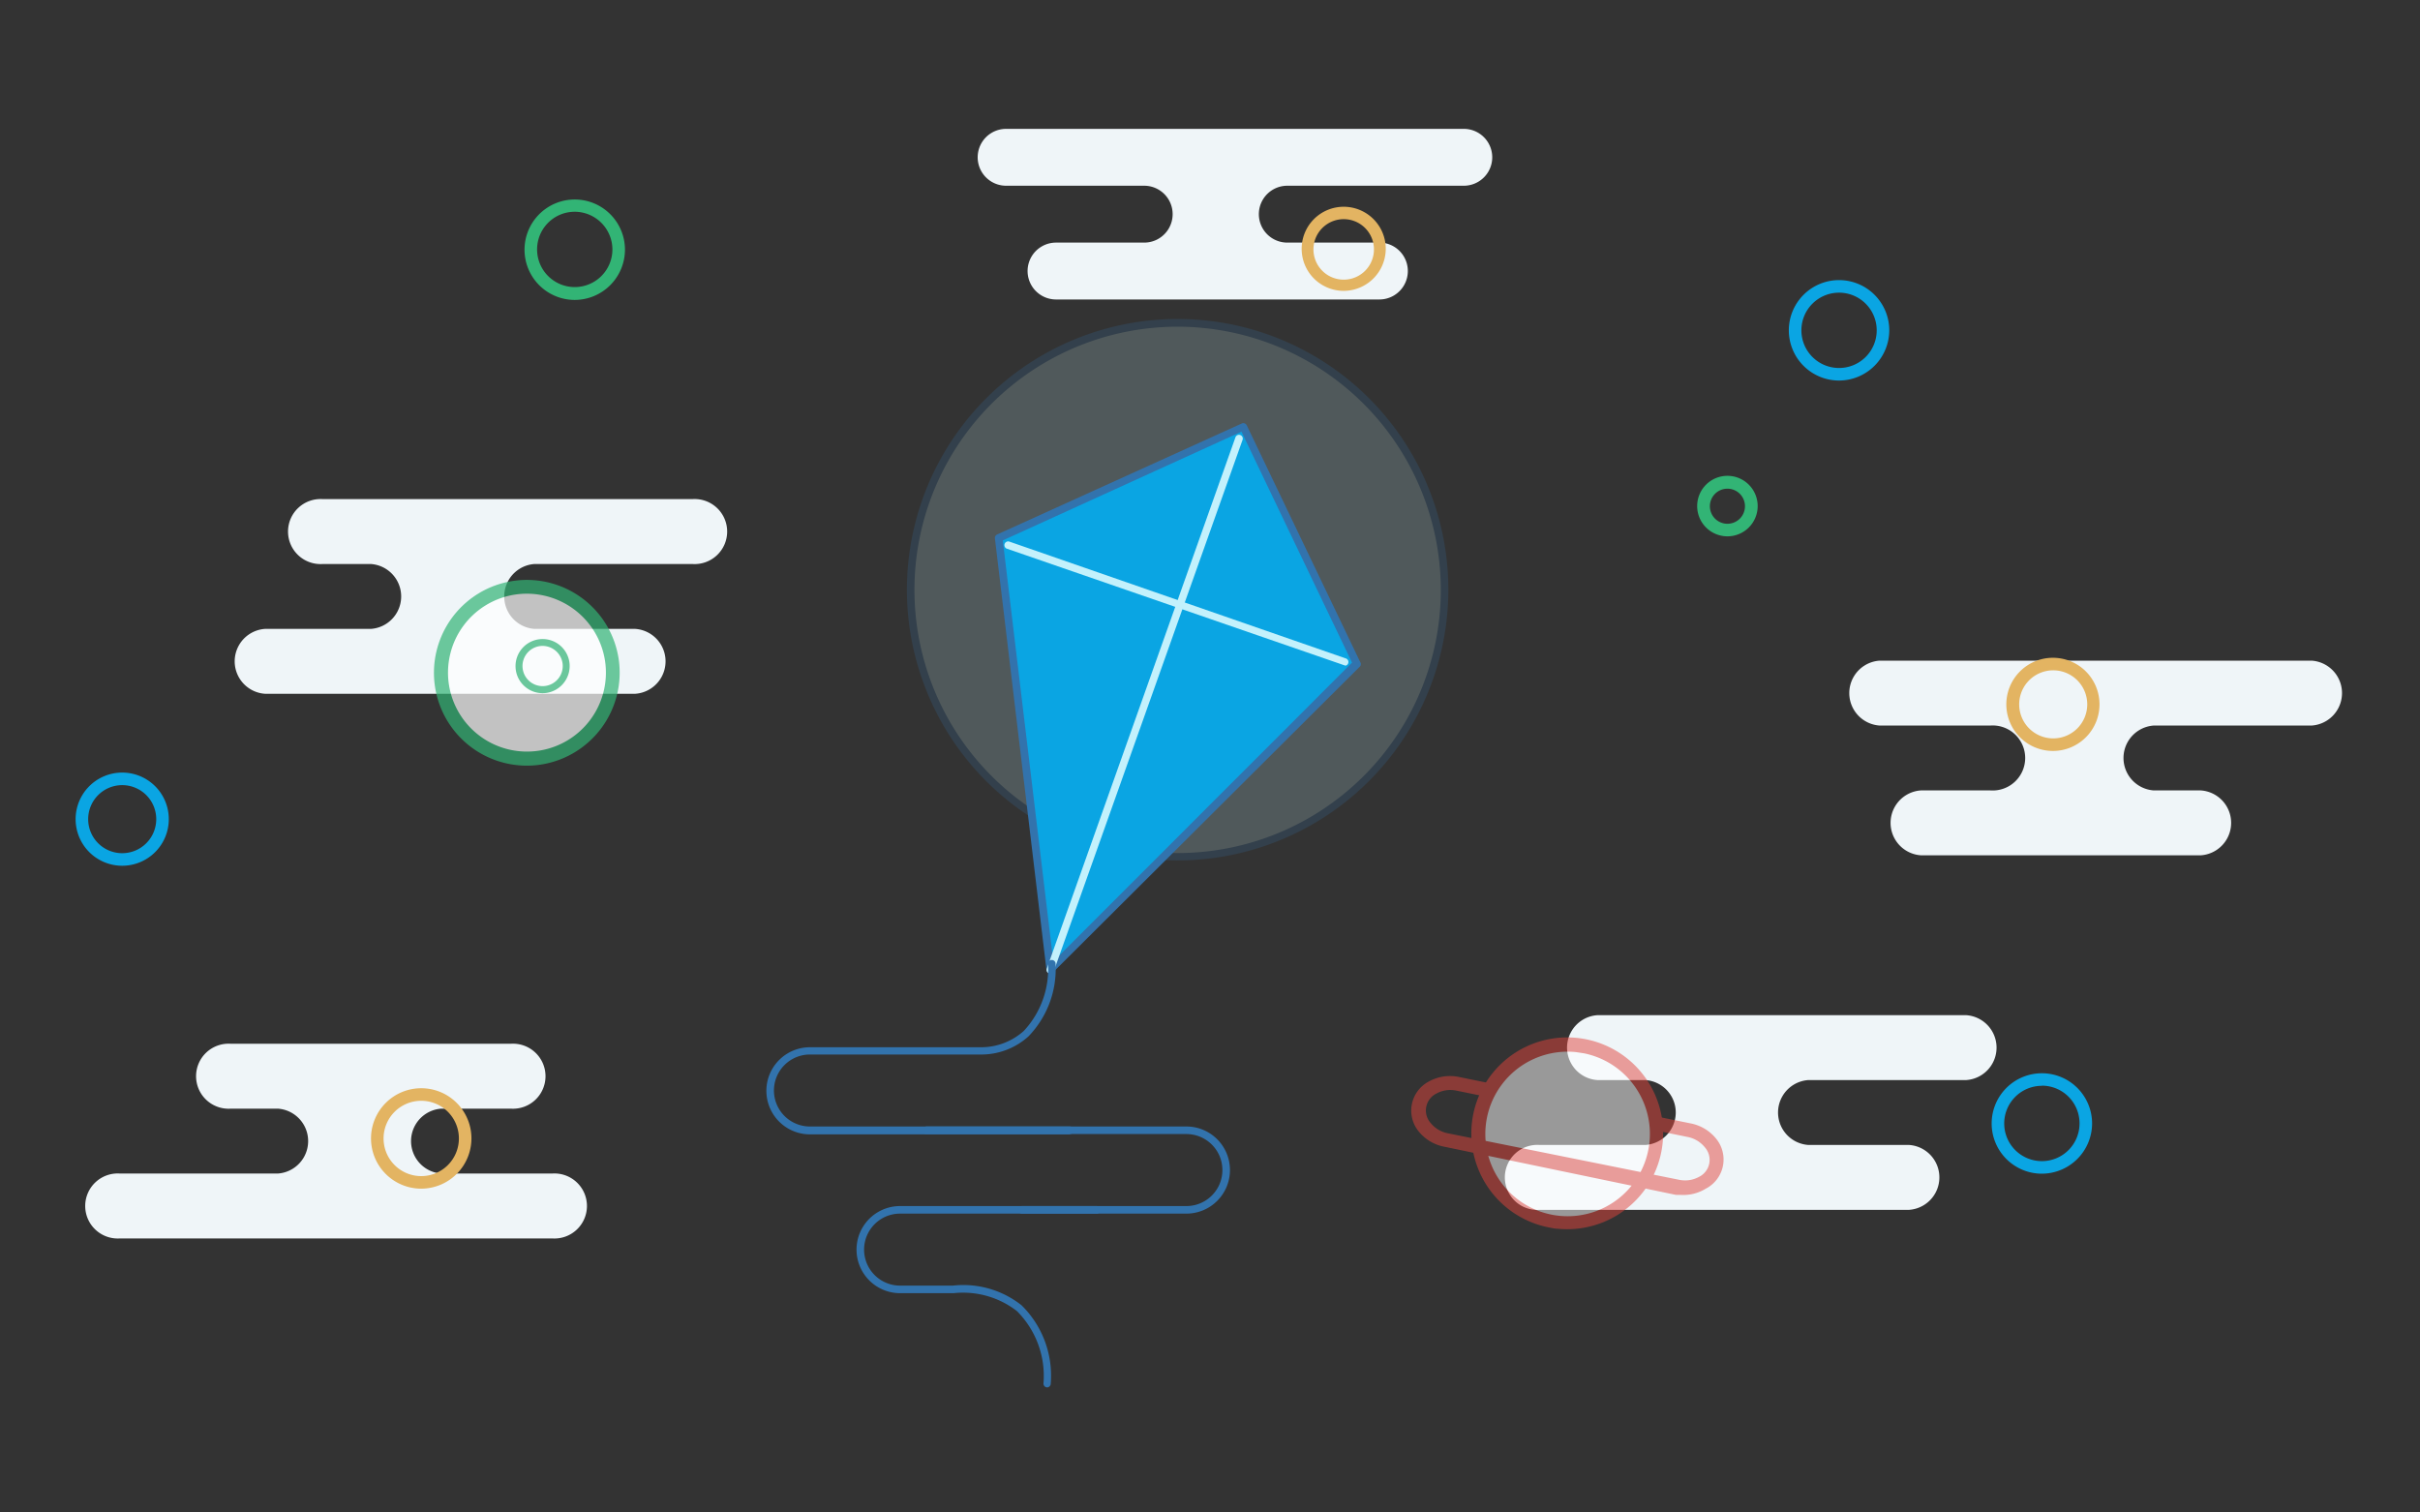 <svg id="Layer_1" data-name="Layer 1" xmlns="http://www.w3.org/2000/svg" viewBox="0 0 160 100"><rect x="0" y="0" width="160" height="100" fill="#333333" stroke="none"/><defs><style>.cls-1{fill:#eff5f8;}.cls-2{fill:#0aa5e3;}.cls-3{fill:#32b475;}.cls-4{fill:#e3b462;}.cls-5{opacity:0.5;}.cls-6{fill:#fff;}.cls-7{fill:#e2433b;}.cls-8{opacity:0.7;}.cls-9{opacity:0.2;}.cls-10{fill:#c3f1fc;}.cls-11{fill:#3273ad;}</style></defs><title>Artboard kite</title><path class="cls-1" d="M45.78,33H21.34a2.15,2.15,0,1,0,0,4.29h3.18a2.15,2.15,0,0,1,0,4.29h-7a2.15,2.15,0,0,0,0,4.29H42a2.15,2.15,0,0,0,0-4.29H35.34a2.15,2.15,0,0,1,0-4.29H45.78a2.15,2.15,0,1,0,0-4.29Z"/><path class="cls-1" d="M130,67.12H105.61a2.15,2.15,0,0,0,0,4.29h3.18a2.15,2.15,0,0,1,0,4.29h-7a2.15,2.15,0,1,0,0,4.29h24.43a2.15,2.15,0,0,0,0-4.29h-6.66a2.15,2.15,0,0,1,0-4.29H130a2.15,2.15,0,0,0,0-4.29Z"/><path class="cls-1" d="M66.52,8.52H96.78a1.88,1.88,0,0,1,0,3.76H85.11a1.88,1.88,0,1,0,0,3.76H91.2a1.88,1.88,0,1,1,0,3.76H69.82a1.88,1.88,0,0,1,0-3.76h5.83a1.88,1.88,0,0,0,0-3.76H66.52a1.88,1.88,0,1,1,0-3.76Z"/><path class="cls-1" d="M7.93,81.88H36.51a2.15,2.15,0,1,0,0-4.29H29.18a2.15,2.15,0,0,1,0-4.29h4.59a2.15,2.15,0,1,0,0-4.29H15.26a2.15,2.15,0,1,0,0,4.29h3.11a2.15,2.15,0,0,1,0,4.29H7.93a2.15,2.15,0,1,0,0,4.29Z"/><path class="cls-1" d="M152.85,43.68H124.27a2.15,2.15,0,0,0,0,4.29h7.33a2.15,2.15,0,1,1,0,4.29H127a2.15,2.15,0,0,0,0,4.29h18.51a2.15,2.15,0,0,0,0-4.29h-3.11a2.15,2.15,0,0,1,0-4.29h10.44a2.15,2.15,0,0,0,0-4.29Z"/><path class="cls-2" d="M121.59,25.16a3.32,3.32,0,1,1,3.32-3.32A3.33,3.33,0,0,1,121.59,25.16Zm0-5.81a2.49,2.49,0,1,0,2.49,2.49A2.49,2.49,0,0,0,121.59,19.35Z"/><path class="cls-3" d="M38,19.83a3.32,3.32,0,1,1,3.32-3.32A3.33,3.33,0,0,1,38,19.83ZM38,14a2.49,2.49,0,1,0,2.49,2.49A2.5,2.5,0,0,0,38,14Z"/><path class="cls-3" d="M114.21,35.46a2,2,0,1,1,2-2A2,2,0,0,1,114.21,35.46Zm0-3.15a1.16,1.16,0,1,0,1.16,1.16A1.16,1.16,0,0,0,114.21,32.31Z"/><path class="cls-4" d="M88.84,19.23a2.78,2.78,0,1,1,2.78-2.78A2.79,2.79,0,0,1,88.84,19.23Zm0-4.74a2,2,0,1,0,2,2A2,2,0,0,0,88.84,14.49Z"/><path class="cls-2" d="M135,77.6a3.32,3.32,0,1,1,3.32-3.32A3.33,3.33,0,0,1,135,77.6Zm0-5.81a2.49,2.49,0,1,0,2.49,2.49A2.49,2.49,0,0,0,135,71.78Z"/><path class="cls-4" d="M27.85,78.59a3.32,3.32,0,1,1,3.32-3.32A3.33,3.33,0,0,1,27.85,78.59Zm0-5.81a2.49,2.49,0,1,0,2.49,2.49A2.49,2.49,0,0,0,27.85,72.78Z"/><path class="cls-4" d="M135.73,49.65a3.08,3.08,0,1,1,3.08-3.08A3.08,3.08,0,0,1,135.73,49.65Zm0-5.33A2.25,2.25,0,1,0,138,46.57,2.25,2.25,0,0,0,135.73,44.32Z"/><path class="cls-2" d="M8.08,57.24a3.08,3.08,0,1,1,3.08-3.08A3.08,3.08,0,0,1,8.08,57.24Zm0-5.33a2.25,2.25,0,1,0,2.25,2.25A2.25,2.25,0,0,0,8.08,51.91Z"/><g class="cls-5"><circle class="cls-6" cx="103.65" cy="74.94" r="5.87" transform="translate(9.68 161.71) rotate(-78.59)"/><path class="cls-7" d="M103,81.24c-.2,0-.4-.05-.61-.09a6.34,6.34,0,1,1,.61.09Zm1.19-11.68a5.44,5.44,0,1,0,.53.08Z"/><path class="cls-7" d="M111.09,79l-.29,0L95.51,75.82a2.86,2.86,0,0,1-1.7-1,2.17,2.17,0,0,1,.67-3.32,2.89,2.89,0,0,1,2-.29l2.16.44-.18.9-2.16-.44a1.92,1.92,0,0,0-1.33.19,1.25,1.25,0,0,0-.39,1.94,1.94,1.94,0,0,0,1.15.69L111,78a1.91,1.91,0,0,0,1.33-.19,1.25,1.25,0,0,0,.39-1.95,1.94,1.94,0,0,0-1.15-.69l-2.16-.44.18-.9,2.16.44a2.86,2.86,0,0,1,1.7,1,2.17,2.17,0,0,1-.67,3.32A2.83,2.83,0,0,1,111.09,79Z"/></g><g class="cls-8"><circle class="cls-6" cx="34.83" cy="44.48" r="5.68" transform="translate(-6.42 5.88) rotate(-8.83)"/><path class="cls-3" d="M35.77,50.55a6.14,6.14,0,1,1,5.13-7A6.15,6.15,0,0,1,35.77,50.55ZM34,39.32a5.22,5.22,0,1,0,6,4.36A5.23,5.23,0,0,0,34,39.32Z"/><circle class="cls-6" cx="35.87" cy="44.04" r="1.56" transform="matrix(0.99, -0.15, 0.15, 0.99, -6.34, 6.03)"/><path class="cls-3" d="M36.15,45.81a1.79,1.79,0,1,1,1.5-2A1.8,1.8,0,0,1,36.15,45.81Zm-.48-3.09a1.33,1.33,0,1,0,1.52,1.11A1.34,1.34,0,0,0,35.67,42.72Z"/></g><g class="cls-9"><circle class="cls-10" cx="77.86" cy="38.99" r="17.65"/><path class="cls-11" d="M77.86,56.89A17.9,17.9,0,1,1,95.76,39,17.92,17.92,0,0,1,77.86,56.89Zm0-35.29A17.4,17.4,0,1,0,95.26,39,17.42,17.42,0,0,0,77.86,21.6Z"/></g><polygon class="cls-2" points="82.2 28.21 89.69 43.86 69.44 64.11 66.03 35.58 82.2 28.21"/><path class="cls-11" d="M69.44,64.36h-.08a.25.25,0,0,1-.17-.21L65.78,35.6a.25.25,0,0,1,.14-.26L82.1,28a.25.25,0,0,1,.33.12l7.5,15.65a.25.25,0,0,1,0,.28L69.62,64.29A.25.25,0,0,1,69.44,64.36ZM66.3,35.73l3.34,27.84L89.39,43.81,82.08,28.54Z"/><path class="cls-10" d="M89,44h-.08L66.55,36.27a.25.25,0,0,1,.16-.47L89,43.54A.25.25,0,0,1,89,44Z"/><path class="cls-10" d="M69.44,64.36h-.08a.25.25,0,0,1-.15-.32L81.68,28.92a.25.25,0,1,1,.47.17L69.68,64.19A.25.25,0,0,1,69.44,64.36Z"/><path class="cls-11" d="M70.73,75H53.55a2.88,2.88,0,0,1,0-5.76H64.82a4.22,4.22,0,0,0,2.87-1.08,6,6,0,0,0,1.6-4.44.24.24,0,0,1,.25-.25.25.25,0,0,1,.25.25A6.42,6.42,0,0,1,68,68.52a4.65,4.65,0,0,1-3.22,1.2H53.55a2.38,2.38,0,0,0,0,4.76H70.73a.25.25,0,0,1,0,.5Z"/><path class="cls-11" d="M78.44,80.24H67.57a.25.25,0,0,1,0-.5H78.44a2.38,2.38,0,0,0,0-4.76H61.26a.25.25,0,1,1,0-.5H78.44a2.88,2.88,0,0,1,0,5.76Z"/><path class="cls-11" d="M69.24,91.73a.25.25,0,0,1-.25-.25,6.06,6.06,0,0,0-1.76-4.8,5.81,5.81,0,0,0-4.18-1.18H59.51a2.88,2.88,0,0,1,0-5.76h13a.25.25,0,1,1,0,.5h-13a2.38,2.38,0,0,0,0,4.76H63a6.2,6.2,0,0,1,4.54,1.3,6.52,6.52,0,0,1,1.93,5.18A.25.25,0,0,1,69.24,91.73Z"/></svg>